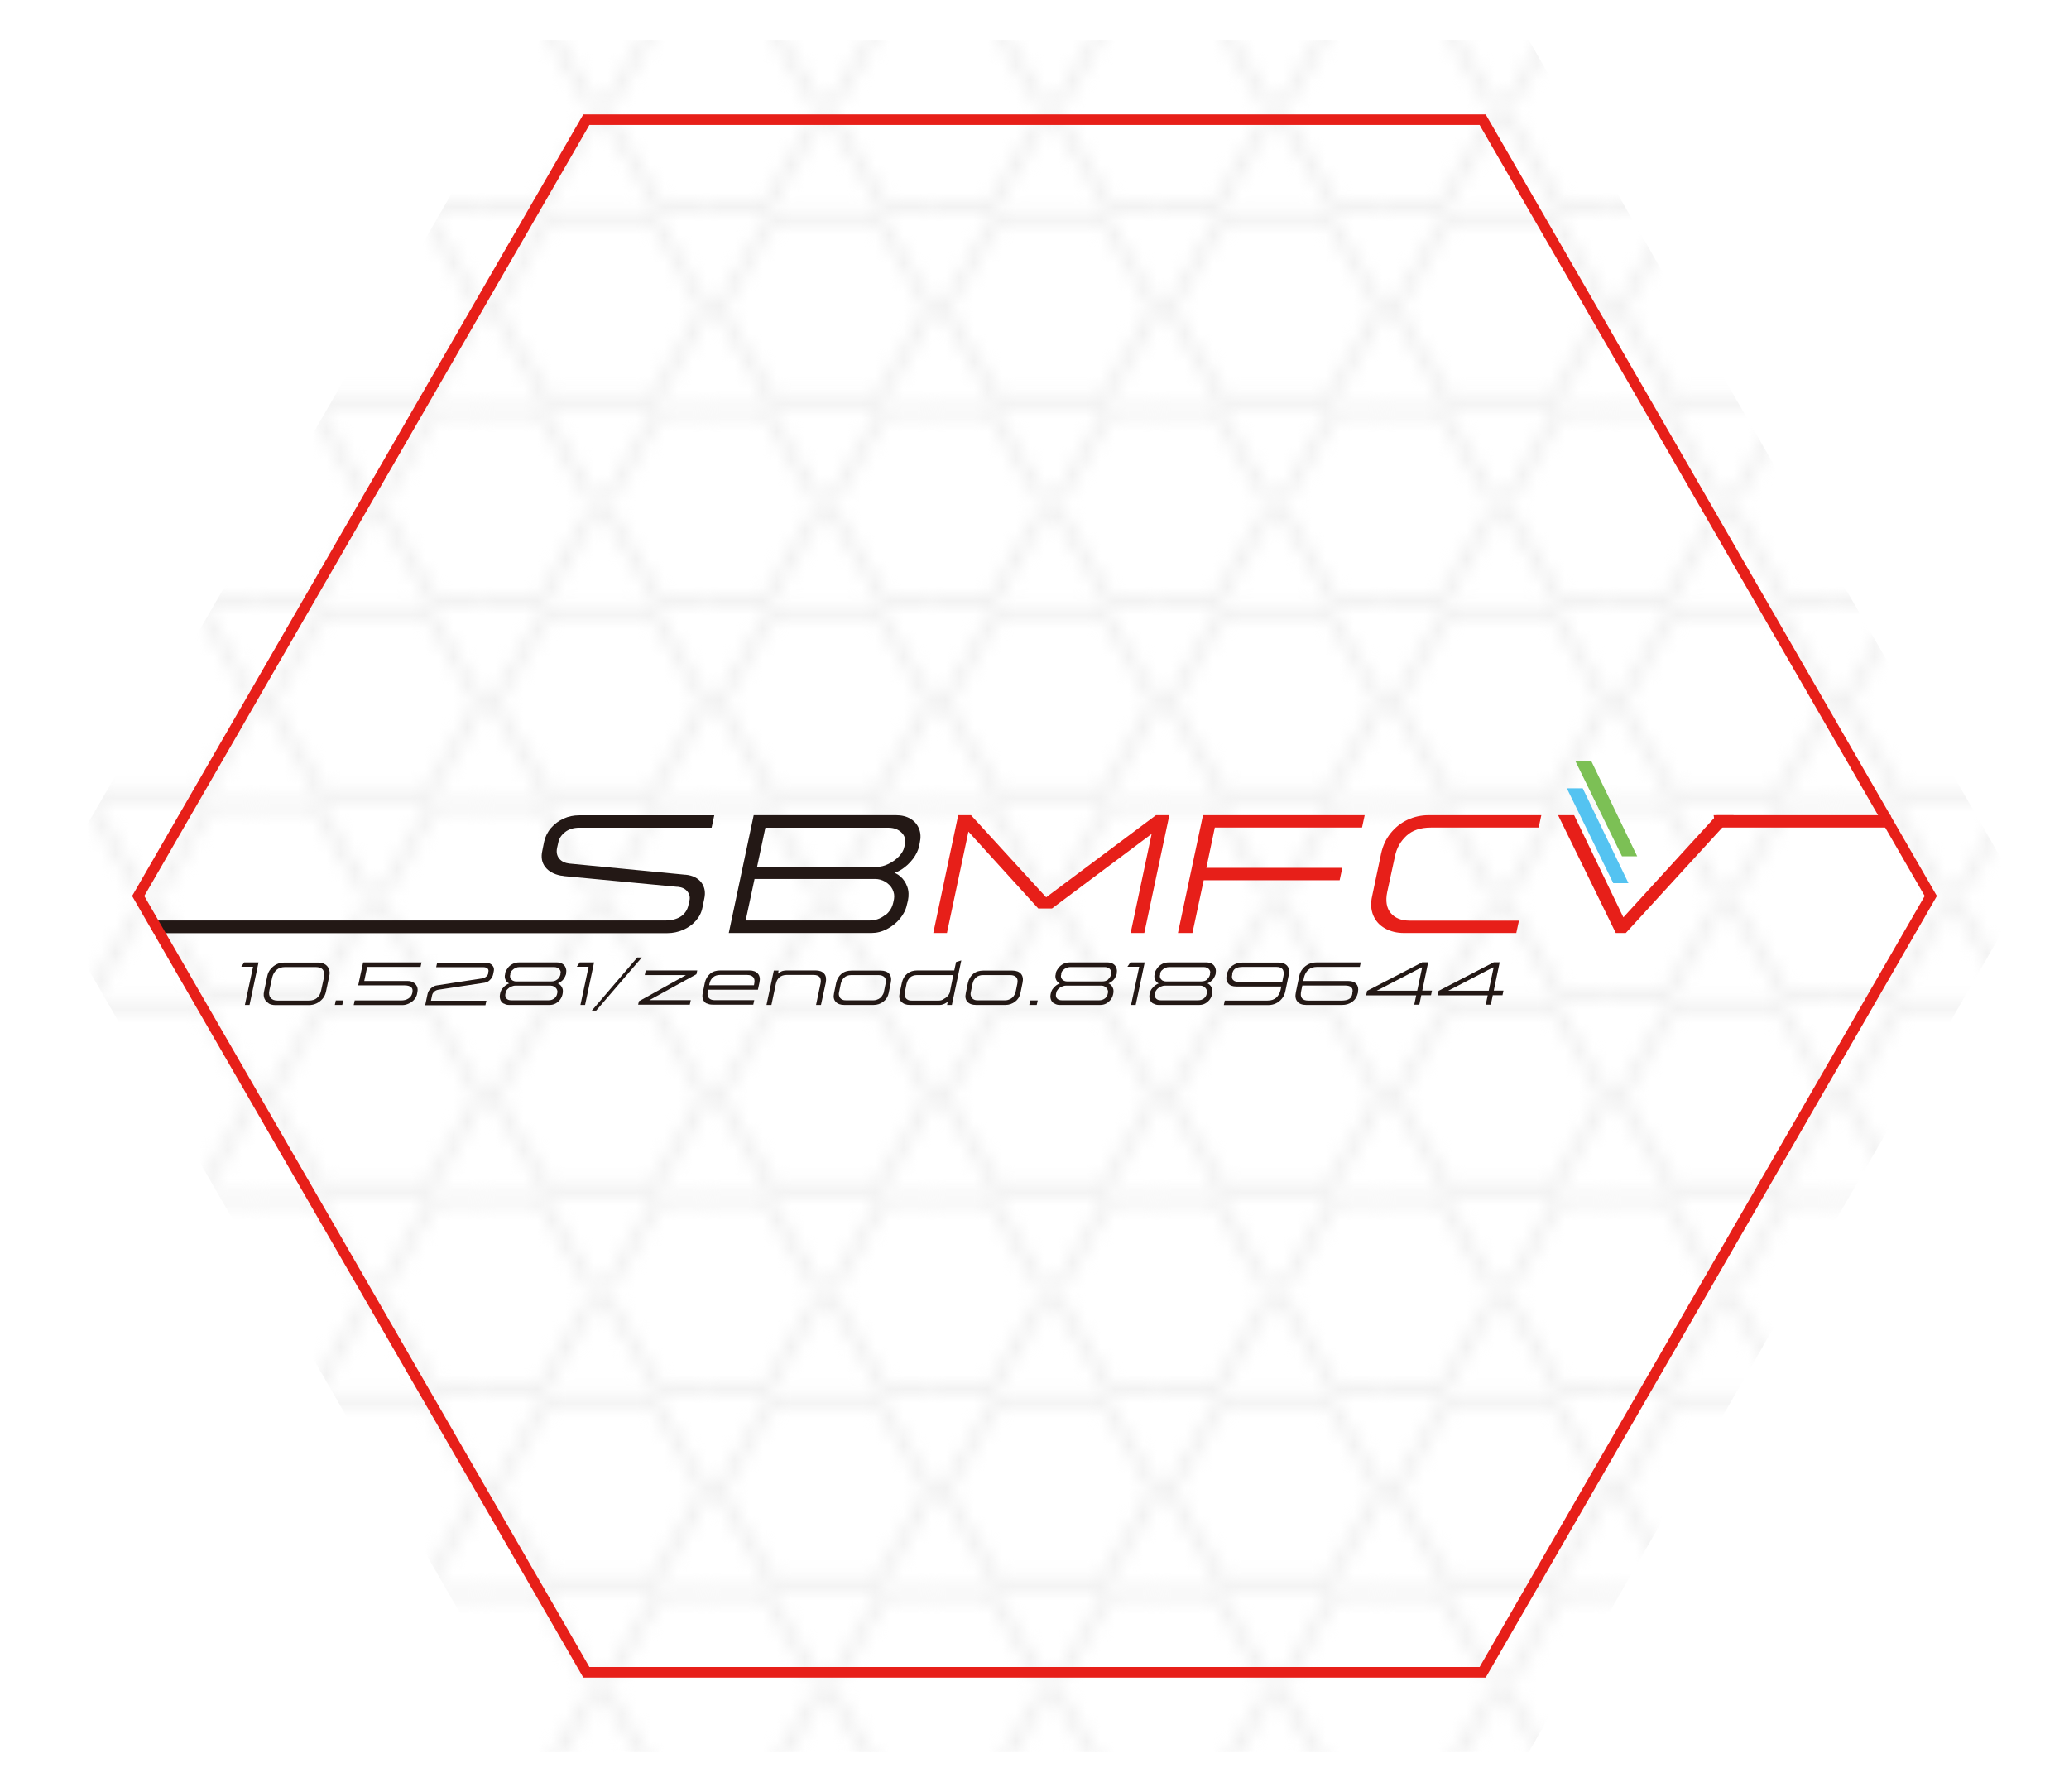 <?xml version="1.0" encoding="UTF-8"?><svg id="_レイヤー_2" xmlns="http://www.w3.org/2000/svg" xmlns:xlink="http://www.w3.org/1999/xlink" viewBox="0 0 147 127.3"><defs><style>.cls-1,.cls-2,.cls-3{fill:none;}.cls-4{fill:#fff;}.cls-5{fill:#e71f19;}.cls-6{fill:#7cc055;}.cls-7{fill:#231815;}.cls-8{fill:#54c3f1;}.cls-9{fill:url(#_新規パターンスウォッチ_3);}.cls-2{stroke:#e71f19;}.cls-2,.cls-3{stroke-miterlimit:10;stroke-width:.75px;}.cls-3{stroke:#efefef;}</style><pattern id="_新規パターンスウォッチ_3" x="0" y="0" width="15.88" height="27.51" patternTransform="translate(-365.31 -439.81)" patternUnits="userSpaceOnUse" viewBox="0 0 15.88 27.51"><rect class="cls-1" width="15.88" height="27.51"/><polygon class="cls-3" points="19.64 21.01 12.13 21.01 8.37 27.51 12.13 34.01 19.64 34.01 23.39 27.51 19.64 21.01"/><polygon class="cls-3" points="3.75 21.01 -3.75 21.01 -7.51 27.51 -3.75 34.01 3.75 34.01 7.51 27.51 3.75 21.01"/><polygon class="cls-3" points="11.7 7.25 4.19 7.25 .43 13.76 4.19 20.26 11.7 20.26 15.45 13.76 11.7 7.25"/><polygon class="cls-3" points="19.64 -6.5 12.13 -6.5 8.37 0 12.13 6.5 19.64 6.5 23.39 0 19.64 -6.5"/><polygon class="cls-3" points="3.75 -6.5 -3.75 -6.5 -7.51 0 -3.75 6.5 3.75 6.5 7.51 0 3.75 -6.5"/></pattern></defs><g id="_レイヤー_1-2"><polygon class="cls-4" points="36.75 127.3 0 63.65 36.75 0 110.25 0 147 63.65 110.25 127.3 36.75 127.3"/><polygon class="cls-9" points="108.61 2.83 38.39 2.83 3.27 63.65 38.39 124.47 108.61 124.47 143.72 63.65 108.61 2.83"/><path class="cls-7" d="m17.98,68.68h-.84l.21-.31h1.02l-.64,3.02h-.33l.58-2.71Z"/><path class="cls-7" d="m19.09,71.27c-.14-.08-.24-.19-.3-.33-.06-.14-.07-.31-.03-.5l.23-1.09c.04-.2.12-.37.24-.51s.26-.26.43-.34c.17-.08.35-.12.54-.12h2.4c.19,0,.35.04.48.12.14.08.23.19.29.34.06.15.07.32.02.52l-.23,1.09c-.04.19-.12.36-.24.5-.12.14-.26.25-.43.33-.17.08-.35.12-.54.12h-2.38c-.19,0-.35-.04-.49-.12Zm3.44-.39c.15-.12.25-.31.29-.54l.2-.91c.05-.23.02-.41-.08-.54s-.28-.19-.53-.19h-2.15c-.26,0-.47.07-.62.21s-.25.32-.3.53l-.2.91c-.05.23-.02.41.09.54s.27.19.48.19h2.23c.24,0,.44-.06.59-.19Z"/><path class="cls-7" d="m23.86,71.07h.53l-.07.32h-.53l.07-.32Z"/><path class="cls-7" d="m25.2,71.07h3.3c.2,0,.37-.04.51-.13.14-.09.23-.2.27-.35l.02-.08c.04-.19,0-.32-.1-.39-.1-.08-.26-.12-.47-.12h-3.28l.35-1.63h4.15l-.07.32h-3.79l-.21,1h3.09c.14,0,.28.03.39.1.12.06.2.16.26.28.06.12.07.27.03.43l-.02.12c-.03.14-.1.27-.2.39-.1.12-.23.21-.38.28-.15.07-.3.11-.45.11h-3.47l.07-.32Z"/><path class="cls-7" d="m30.63,70.2c.12-.11.26-.18.42-.2l3.24-.5c.09-.02.18-.06.25-.12.08-.06.13-.14.15-.23,0,0,0,0,0,0,0,0,0,0,0,0v-.07c.04-.12.02-.21-.04-.27s-.16-.1-.29-.1h-3.37l.07-.32h3.48c.11,0,.21.03.3.08s.16.12.21.21c.05.09.06.2.03.33l-.04.2c-.03.13-.08.24-.18.35-.09.11-.2.19-.32.23-.03,0-.06.01-.09.02l-3.3.5c-.13.02-.23.07-.31.15s-.13.17-.14.25l-.08.38h3.94l-.07.32h-4.28l.17-.8c.03-.15.11-.28.23-.39Z"/><path class="cls-7" d="m35.77,71.29c-.1-.07-.18-.16-.22-.27s-.05-.23-.03-.36l.02-.1c.03-.13.08-.25.17-.35s.18-.2.29-.26c.11-.07.2-.1.28-.11v.04c-.09,0-.17-.04-.24-.11-.07-.06-.12-.14-.15-.24-.03-.1-.04-.21,0-.33v-.08c.04-.13.11-.25.2-.37s.21-.21.35-.28c.14-.07.28-.1.43-.1h2.71c.14,0,.27.04.38.1.11.07.19.16.23.28.05.12.06.24.03.37v.08c-.04.12-.09.23-.16.33-.07.1-.16.18-.25.24-.09.06-.19.1-.28.11v-.04c.09,0,.17.04.25.11s.14.16.18.26.04.23.02.35l-.02.1c-.03.13-.09.25-.17.36-.09.11-.19.2-.32.27-.13.07-.27.1-.41.1h-2.9c-.13,0-.25-.03-.36-.1Zm3.6-.35c.11-.09.19-.2.21-.33l.02-.09c.02-.08,0-.16-.04-.24s-.1-.14-.19-.19c-.08-.05-.17-.07-.25-.07h-2.51c-.1,0-.19.03-.29.07s-.19.11-.26.18-.12.16-.13.24l-.02.09c-.03.13,0,.25.07.33.08.09.19.13.34.13h2.66c.15,0,.28-.04.4-.13Zm.23-1.36c.11-.09.18-.2.22-.35v-.07c.03-.08.02-.16-.02-.23-.04-.07-.09-.13-.17-.17-.08-.04-.16-.06-.26-.06h-2.46c-.09,0-.19.02-.28.06-.09.04-.17.1-.24.17s-.11.15-.13.23v.07c-.03.08-.03.16,0,.24.03.07.08.13.15.18.07.04.16.07.25.07h2.51c.16,0,.3-.04.41-.13Z"/><path class="cls-7" d="m41.82,68.68h-.84l.21-.31h1.02l-.64,3.02h-.33l.58-2.71Z"/><path class="cls-7" d="m45.28,68.02h.32l-3.24,3.77h-.31l3.23-3.77Z"/><path class="cls-7" d="m45.41,71.12l3.47-1.93v.08s-3.07,0-3.07,0l.07-.33h3.66l-.06.27-3.49,1.92v-.08s3.09,0,3.09,0l-.07.32h-3.67l.06-.26Z"/><path class="cls-7" d="m50.21,71.29c-.12-.06-.21-.16-.26-.29-.05-.13-.06-.28-.02-.46l.15-.73c.06-.27.19-.48.38-.64s.44-.23.71-.23h2.07c.28,0,.48.08.61.23.13.15.17.36.11.63l-.11.51h-3.58l.07-.32h3.23l.02-.12c.04-.19.02-.34-.07-.45-.09-.1-.23-.16-.43-.16h-1.94c-.2,0-.37.06-.49.17-.13.11-.21.26-.25.44l-.13.63c-.02.09-.01.18.01.26s.08.16.16.21.18.08.31.08h2.83l-.07.32h-2.88c-.17,0-.32-.03-.44-.1Z"/><path class="cls-7" d="m54.97,68.95h.35l-.05.22.05-.04c.06-.04.12-.08.18-.11.06-.03.12-.05.19-.06.06-.01.13-.02.2-.02h2.06c.28,0,.48.08.61.23.13.15.16.37.11.64l-.34,1.58h-.35l.32-1.52c.04-.2.02-.35-.06-.45-.08-.1-.22-.16-.42-.16h-1.94c-.2,0-.37.06-.5.17-.13.11-.21.26-.25.44l-.32,1.52h-.35l.52-2.44Z"/><path class="cls-7" d="m59.38,71.17c-.14-.15-.18-.35-.12-.62l.15-.73c.06-.27.19-.48.38-.64s.44-.23.71-.23h2.07c.27,0,.48.08.61.23.13.15.17.37.11.64l-.15.73c-.05.25-.18.46-.38.61s-.43.23-.69.23h-2.09c-.26,0-.46-.07-.6-.22Zm3.03-.19c.1-.06.19-.13.25-.22s.11-.17.13-.25l.13-.63c.04-.2.02-.35-.07-.45-.09-.1-.23-.16-.43-.16h-1.94c-.2,0-.37.06-.49.17-.13.11-.21.26-.25.44l-.13.63c-.02.09-.01.18.02.26.03.09.08.16.16.21.08.06.18.08.31.08h1.97c.12,0,.23-.03.34-.09Z"/><path class="cls-7" d="m64.04,71.17c-.14-.15-.18-.35-.12-.62l.16-.74c.06-.27.18-.48.38-.64.2-.16.43-.23.71-.23h2.63l.13-.6.37-.11-.67,3.16h-.34l.05-.25c-.05.06-.13.12-.24.17-.11.05-.22.08-.33.08h-2.12c-.26,0-.46-.07-.6-.22Zm2.99-.19c.12-.06.22-.13.3-.22s.14-.19.16-.29l.24-1.2h-2.58c-.2,0-.37.06-.49.17-.12.11-.21.26-.25.45l-.13.64c-.02.09-.01.18.02.26.03.09.08.16.16.21.08.06.18.08.31.08h1.94c.1,0,.21-.03.33-.08Z"/><path class="cls-7" d="m68.74,71.17c-.14-.15-.18-.35-.12-.62l.15-.73c.06-.27.19-.48.38-.64s.44-.23.71-.23h2.07c.27,0,.48.08.61.23.13.15.17.37.11.64l-.15.73c-.05.25-.18.46-.38.61s-.43.23-.69.23h-2.09c-.26,0-.46-.07-.6-.22Zm3.03-.19c.1-.06.19-.13.25-.22s.11-.17.13-.25l.13-.63c.04-.2.02-.35-.07-.45-.09-.1-.23-.16-.43-.16h-1.94c-.2,0-.37.06-.49.17-.13.11-.21.26-.25.44l-.13.63c-.02.09-.01.18.02.26.03.09.08.16.16.21.08.06.18.08.31.08h1.97c.12,0,.23-.03.34-.09Z"/><path class="cls-7" d="m73.2,71.07h.53l-.07.32h-.53l.07-.32Z"/><path class="cls-7" d="m74.89,71.29c-.1-.07-.18-.16-.22-.27s-.05-.23-.03-.36l.02-.1c.03-.13.08-.25.17-.35s.18-.2.29-.26c.11-.07.2-.1.28-.11v.04c-.09,0-.17-.04-.24-.11-.07-.06-.12-.14-.15-.24-.03-.1-.04-.21,0-.33v-.08c.04-.13.11-.25.2-.37.1-.12.21-.21.35-.28.14-.07.28-.1.43-.1h2.71c.14,0,.27.04.38.1.11.07.19.16.23.28.05.12.06.24.03.37v.08c-.04.12-.09.23-.16.33-.07.1-.16.18-.25.24-.09.06-.19.1-.28.11v-.04c.09,0,.17.04.25.11.08.07.14.16.18.26.04.11.04.23.02.35l-.02.1c-.03.13-.09.25-.17.36-.09.11-.19.2-.32.27-.13.07-.27.1-.41.1h-2.9c-.13,0-.25-.03-.36-.1Zm3.6-.35c.11-.09.19-.2.21-.33l.02-.09c.02-.08,0-.16-.04-.24-.04-.08-.1-.14-.18-.19-.08-.05-.17-.07-.26-.07h-2.51c-.1,0-.19.03-.29.07s-.19.11-.26.18c-.07.08-.12.16-.13.24l-.02.09c-.03.13,0,.25.07.33.08.09.19.13.34.13h2.66c.15,0,.28-.04.4-.13Zm.23-1.36c.11-.09.18-.2.22-.35v-.07c.03-.08.02-.16-.02-.23s-.09-.13-.17-.17c-.08-.04-.16-.06-.25-.06h-2.46c-.09,0-.19.02-.28.06-.09.04-.17.1-.24.17s-.11.15-.12.23v.07c-.03.08-.03.16,0,.24.03.07.08.13.15.18.07.04.16.07.26.07h2.51c.16,0,.3-.04.41-.13Z"/><path class="cls-7" d="m80.94,68.68h-.84l.21-.31h1.02l-.64,3.02h-.33l.58-2.71Z"/><path class="cls-7" d="m81.92,71.29c-.1-.07-.18-.16-.22-.27s-.05-.23-.03-.36l.02-.1c.03-.13.08-.25.17-.35s.18-.2.29-.26c.11-.07.2-.1.28-.11v.04c-.09,0-.17-.04-.24-.11-.07-.06-.12-.14-.15-.24-.03-.1-.04-.21,0-.33v-.08c.04-.13.11-.25.2-.37.1-.12.21-.21.35-.28.14-.07.28-.1.43-.1h2.71c.14,0,.27.04.38.1.11.07.19.16.23.28.05.12.06.24.03.37v.08c-.04.12-.09.23-.16.33-.07.1-.16.18-.25.24-.09.06-.19.1-.28.11v-.04c.09,0,.17.04.25.11.08.07.14.16.18.26.04.11.04.23.02.35l-.02.1c-.03.13-.09.25-.17.36-.09.11-.19.2-.32.27-.13.07-.27.1-.41.1h-2.9c-.13,0-.25-.03-.36-.1Zm3.6-.35c.11-.09.19-.2.21-.33l.02-.09c.02-.08,0-.16-.04-.24-.04-.08-.1-.14-.18-.19-.08-.05-.17-.07-.26-.07h-2.51c-.1,0-.19.03-.29.07s-.19.11-.26.18c-.07.08-.12.16-.13.24l-.02.09c-.03.13,0,.25.07.33.08.09.19.13.34.13h2.66c.15,0,.28-.04.4-.13Zm.23-1.36c.11-.09.18-.2.22-.35v-.07c.03-.08.02-.16-.02-.23s-.09-.13-.17-.17c-.08-.04-.16-.06-.25-.06h-2.46c-.09,0-.19.02-.28.06-.09.04-.17.1-.24.17s-.11.15-.12.23v.07c-.03.08-.03.16,0,.24.03.07.08.13.15.18.07.04.16.07.26.07h2.51c.16,0,.3-.04.41-.13Z"/><path class="cls-7" d="m91.45,68.61c.14.16.17.38.11.67l-.24,1.14c-.04.2-.12.37-.24.52-.12.15-.26.26-.43.34-.17.08-.35.12-.54.12h-3.16l.07-.32h3.04c.26,0,.47-.07.62-.21s.25-.32.3-.53l.2-.96c.05-.23.03-.4-.05-.52-.08-.11-.23-.17-.45-.17h-2.37c-.23,0-.41.04-.53.11-.12.07-.2.2-.23.37v.07c-.05.16-.02.29.06.38.08.09.24.14.46.14h3.15l-.07.32h-3.32c-.26,0-.45-.07-.57-.22-.12-.14-.16-.33-.11-.56v-.05c.07-.29.2-.5.41-.65s.45-.22.72-.22h2.55c.28,0,.49.08.63.24Z"/><path class="cls-7" d="m92.18,71.15c-.14-.16-.17-.38-.11-.67l.24-1.14c.04-.2.12-.37.24-.51.12-.15.26-.26.43-.34.17-.08.35-.12.54-.12h3.16l-.07.32h-3.04c-.26,0-.47.07-.62.21s-.25.32-.3.53l-.2.96c-.05.23-.04.4.05.52.08.11.23.17.45.17h2.37c.23,0,.41-.04.53-.11.12-.07.2-.2.23-.37v-.07c.05-.16.02-.29-.06-.38-.08-.09-.24-.14-.46-.14h-3.15l.07-.32h3.32c.26,0,.45.07.57.22.12.14.16.33.11.56v.05c-.07.29-.2.5-.41.65-.2.15-.45.22-.72.22h-2.55c-.28,0-.49-.08-.63-.24Z"/><path class="cls-7" d="m100.61,70.71h-3.55l.07-.32,3.92-2.03h.42l-.42,2.01h.69l-.07.33h-.69l-.14.67h-.36l.14-.67Zm-3-.33h3.08l.35-1.65h-.05l-3.37,1.75v-.1Z"/><path class="cls-7" d="m105.69,70.71h-3.55l.07-.32,3.92-2.03h.42l-.42,2.01h.69l-.07.33h-.69l-.14.67h-.36l.14-.67Zm-3-.33h3.08l.35-1.65h-.05l-3.37,1.75v-.1Z"/><path class="cls-7" d="m11.23,65.39h36.03c.46,0,.84-.1,1.12-.29s.46-.46.53-.79l.08-.35c.05-.23,0-.44-.15-.63s-.38-.3-.67-.33c-.02,0-.03,0-.03,0,0,0-.02,0-.03,0l-8.01-.76c-.09-.02-.18-.03-.27-.04-.49-.1-.85-.3-1.09-.61-.24-.31-.31-.69-.21-1.14l.13-.65c.08-.36.24-.69.49-.98.25-.29.55-.51.9-.67.35-.16.72-.23,1.1-.23h9.6l-.19.88h-9.4c-.42,0-.76.11-1.02.32-.26.21-.42.45-.47.72l-.09.4c-.06.3-.01.55.15.75.16.2.41.32.74.36h.03l8.18.79h.04c.5.05.87.24,1.11.55.24.32.31.7.21,1.15l-.13.63c-.07.36-.23.67-.48.95s-.55.49-.9.64-.72.23-1.11.23H11.04l.19-.88Z"/><path class="cls-7" d="m53.56,57.91h10.1c.41,0,.76.09,1.04.26s.48.41.6.71c.12.3.13.63.05.99l-.04.21c-.07.33-.22.64-.45.94-.23.3-.49.54-.78.73-.29.19-.56.29-.8.32l.04-.12c.21.02.43.12.65.31.22.19.38.43.49.73.11.3.12.63.05.98l-.07.28c-.07.36-.24.69-.49,1s-.57.56-.93.75c-.36.19-.73.28-1.11.28h-10.13l1.77-8.37Zm9.32,7.12c.32-.24.51-.55.59-.93l.05-.24c.04-.24,0-.47-.11-.69s-.29-.39-.51-.53c-.22-.13-.47-.2-.73-.2h-8.56l-.63,2.95h8.78c.42,0,.79-.12,1.1-.37Zm.27-3.67c.29-.14.53-.32.73-.53.2-.22.33-.44.37-.66l.05-.2c.06-.33-.02-.61-.25-.83s-.54-.34-.93-.34h-8.74l-.59,2.78h8.5c.28,0,.56-.07.84-.21Z"/><path class="cls-5" d="m68.07,57.91h.92l5.61,6.13h-.67l8.2-6.13h.95l-1.78,8.37h-.97l1.6-7.55.36.16-7.55,5.65h-.97l-5.17-5.69.28-.12-1.6,7.55h-.97l1.77-8.37Z"/><path class="cls-5" d="m85.47,57.91h11.49l-.19.88h-10.46l-.6,2.86h9.66l-.19.88h-9.66l-.8,3.75h-1.03l1.78-8.37Z"/><path class="cls-5" d="m98.4,65.95c-.39-.22-.66-.52-.83-.92-.17-.4-.2-.86-.08-1.38l.64-3.03c.12-.54.34-1.02.67-1.43s.73-.73,1.2-.95c.47-.22.97-.33,1.51-.33h8l-.19.88h-7.66c-.73,0-1.31.19-1.73.58s-.7.87-.82,1.46l-.55,2.54c-.13.63-.05,1.13.25,1.49.3.36.75.54,1.34.54h7.77l-.19.88h-7.97c-.52,0-.97-.11-1.36-.33Z"/><path class="cls-5" d="m110.7,57.91h1.14l3.64,7.55h-.41l6.9-7.55h1.2l-7.66,8.37h-.71l-4.1-8.37Z"/><polyline class="cls-5" points="121.75 57.91 134.34 57.91 134.16 58.79 121.89 58.79"/><polygon class="cls-8" points="112.45 56 111.32 56 114.62 62.74 115.7 62.74 112.45 56"/><polygon class="cls-6" points="113.07 54.09 111.94 54.09 115.24 60.83 116.32 60.83 113.07 54.09"/><polygon class="cls-2" points="41.66 118.8 9.82 63.65 41.66 8.5 105.34 8.5 137.18 63.65 105.34 118.8 41.66 118.8"/></g></svg>
